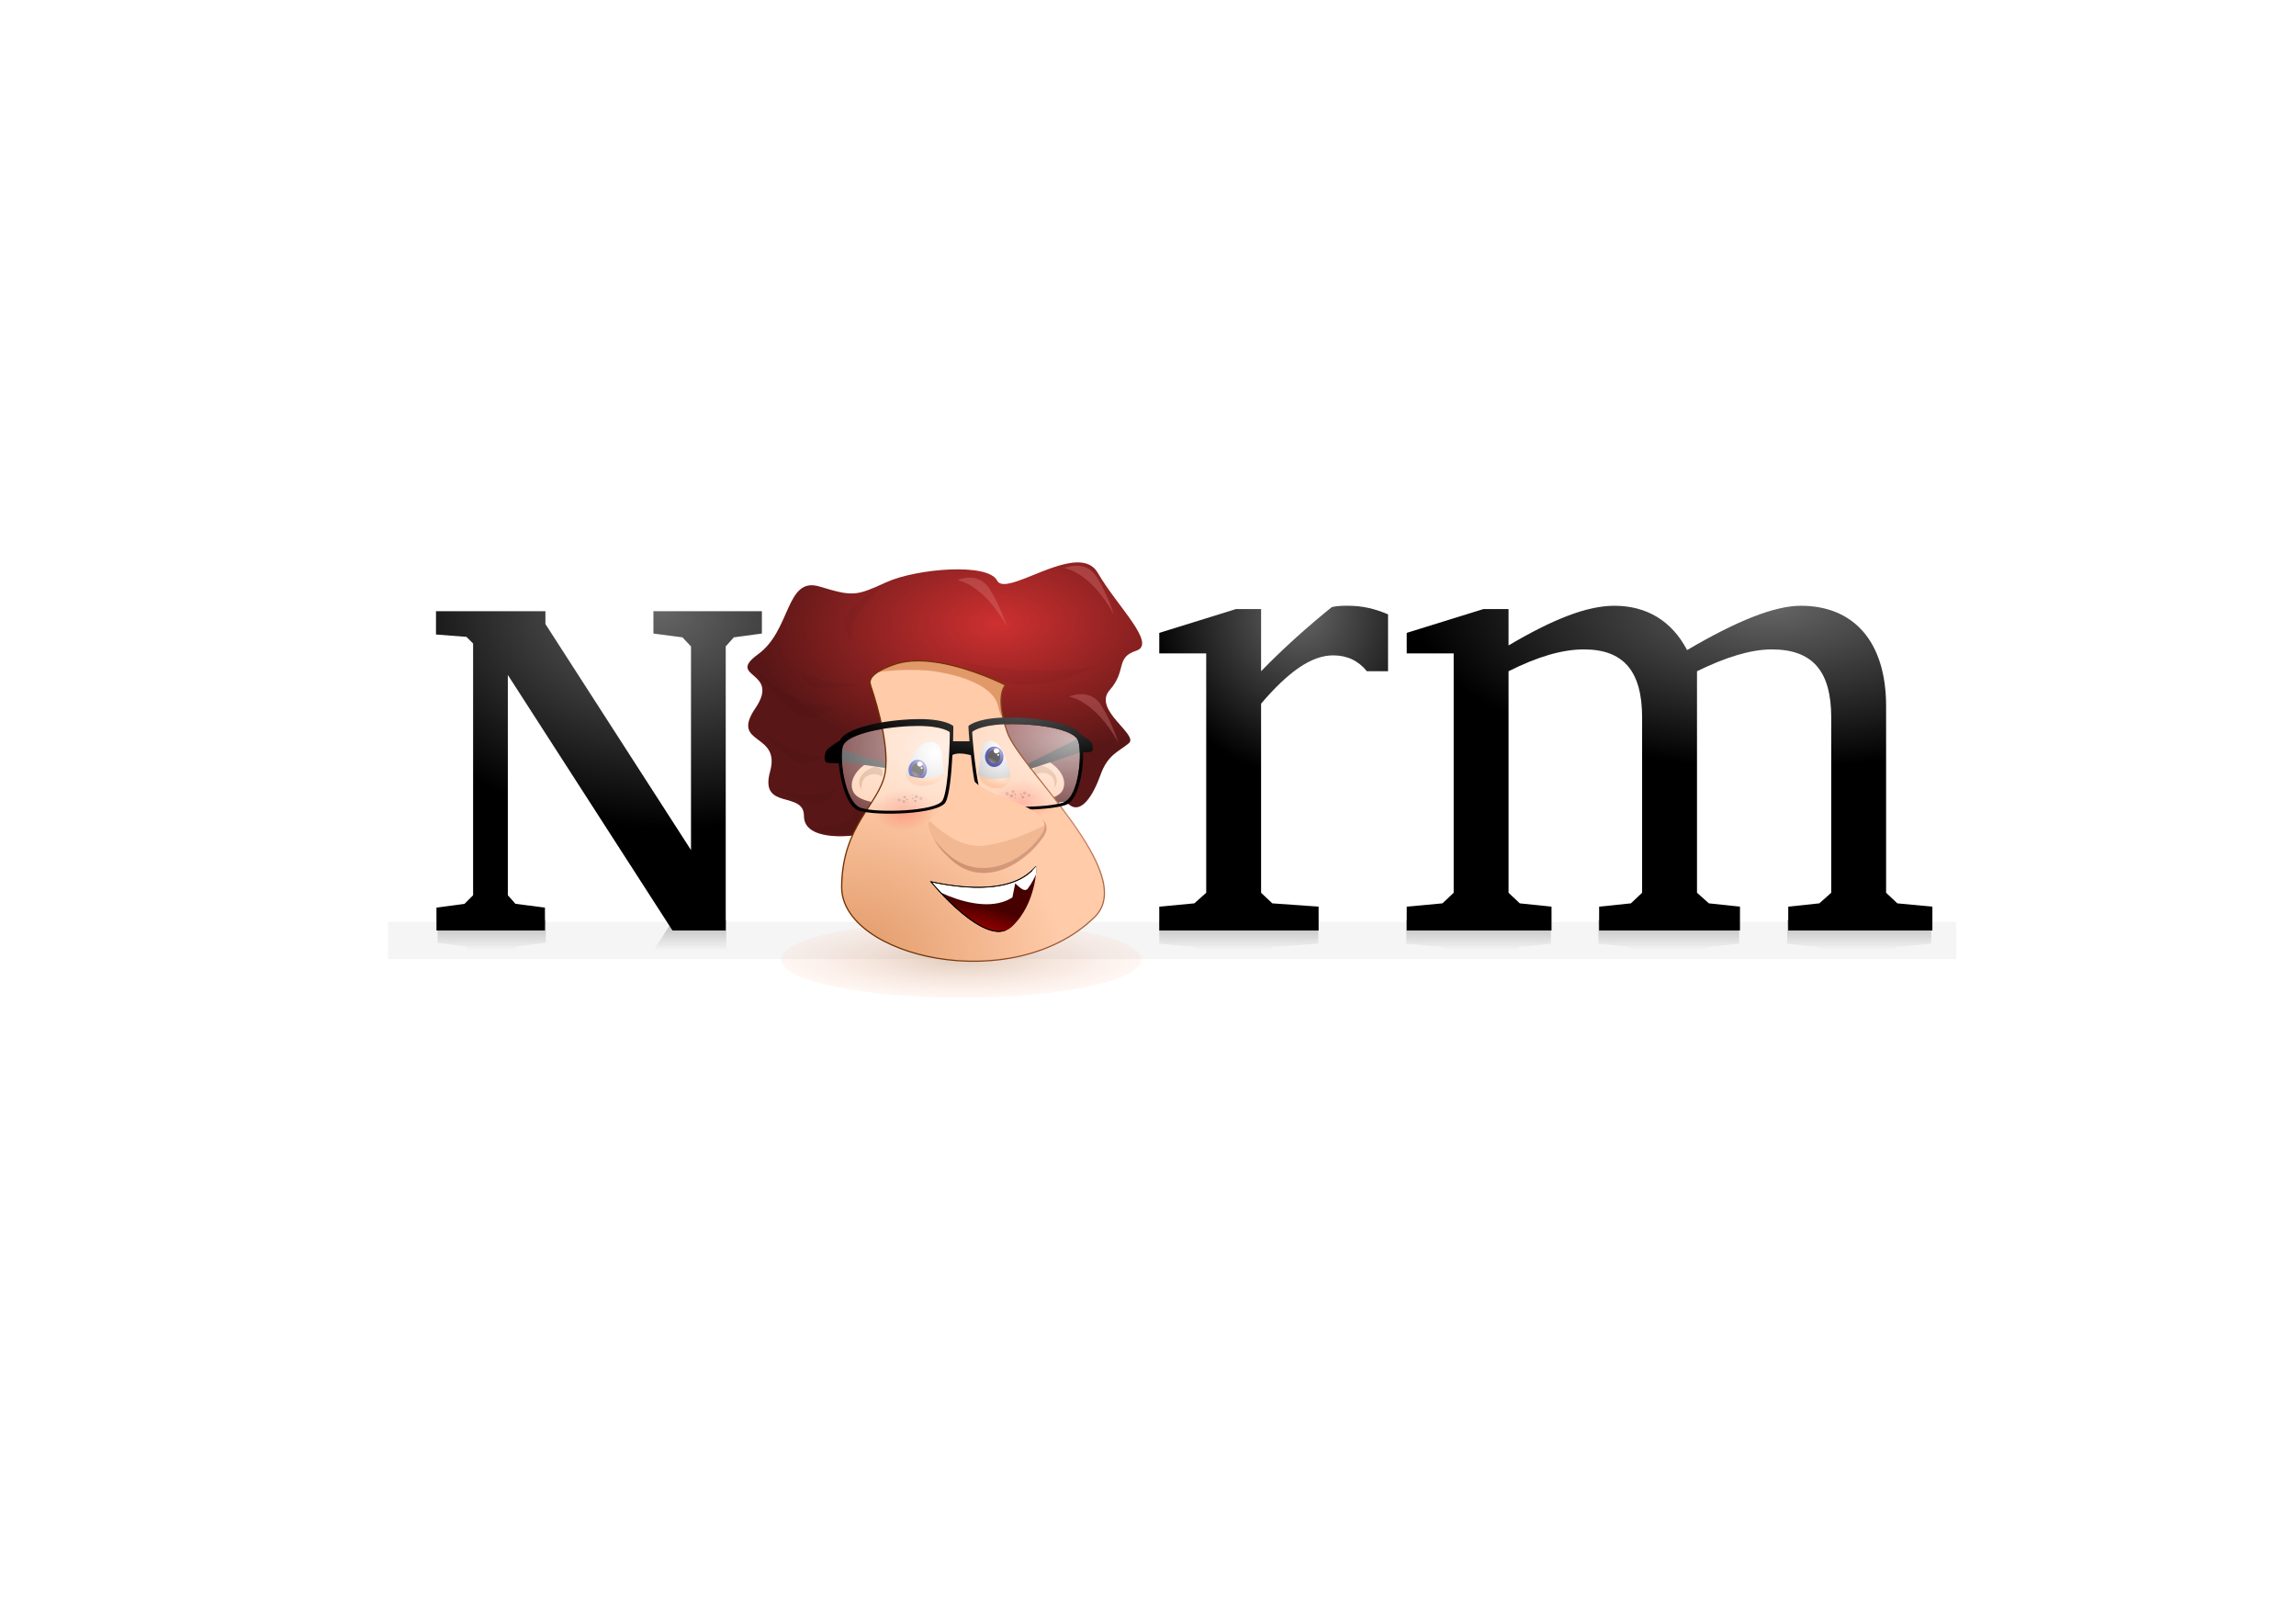<?xml version="1.0" encoding="UTF-8" standalone="no"?>
<!-- Created with Inkscape (http://www.inkscape.org/) -->

<svg
   xmlns:dc="http://purl.org/dc/elements/1.1/"
   xmlns:cc="http://creativecommons.org/ns#"
   xmlns:rdf="http://www.w3.org/1999/02/22-rdf-syntax-ns#"
   xmlns:svg="http://www.w3.org/2000/svg"
   xmlns="http://www.w3.org/2000/svg"
   xmlns:xlink="http://www.w3.org/1999/xlink"
   xmlns:sodipodi="http://sodipodi.sourceforge.net/DTD/sodipodi-0.dtd"
   xmlns:inkscape="http://www.inkscape.org/namespaces/inkscape"
   width="1052.362"
   height="744.094"
   id="svg2"
   sodipodi:version="0.32"
   inkscape:version="0.47pre4 r22446"
   sodipodi:docname="norm.svg"
   inkscape:output_extension="org.inkscape.output.svg.inkscape"
   version="1.0"
   inkscape:export-filename="/Users/josh/Dropbox/Projects/dumbo/norm.png"
   inkscape:export-xdpi="87.569527"
   inkscape:export-ydpi="87.569527">
  <sodipodi:namedview
     id="base"
     pagecolor="#ffffff"
     bordercolor="#666666"
     borderopacity="1.0"
     gridtolerance="10000"
     guidetolerance="10"
     objecttolerance="10"
     inkscape:pageopacity="0.0"
     inkscape:pageshadow="2"
     inkscape:zoom="0.7"
     inkscape:cx="540.83585"
     inkscape:cy="401.67274"
     inkscape:document-units="px"
     inkscape:current-layer="layer1"
     showgrid="false"
     inkscape:window-width="1440"
     inkscape:window-height="784"
     inkscape:window-x="0"
     inkscape:window-y="25"
     inkscape:window-maximized="0" />
  <defs
     id="defs4">
    <linearGradient
       id="linearGradient7577">
      <stop
         style="stop-color:#ffd4b8;stop-opacity:1;"
         offset="0"
         id="stop7579" />
      <stop
         id="stop7587"
         offset="1"
         style="stop-color:#ffb380;stop-opacity:1;" />
    </linearGradient>
    <linearGradient
       id="linearGradient7567">
      <stop
         style="stop-color:#ffffff;stop-opacity:1;"
         offset="0"
         id="stop7569" />
      <stop
         style="stop-color:#bababa;stop-opacity:1;"
         offset="1"
         id="stop7571" />
    </linearGradient>
    <radialGradient
       inkscape:collect="always"
       xlink:href="#linearGradient7541"
       id="radialGradient7553"
       gradientUnits="userSpaceOnUse"
       gradientTransform="matrix(1.35,1.4135231e-2,-1.4197419e-2,1.551,-122.481,-222.701)"
       cx="365.819"
       cy="398.933"
       fx="365.819"
       fy="398.933"
       r="67.314" />
    <linearGradient
       id="linearGradient7541">
      <stop
         style="stop-color:#d1876d;stop-opacity:1;"
         offset="0"
         id="stop7543" />
      <stop
         style="stop-color:#702f00;stop-opacity:1;"
         offset="1"
         id="stop7545" />
    </linearGradient>
    <linearGradient
       id="linearGradient4559"
       inkscape:collect="always">
      <stop
         id="stop4561"
         offset="0"
         style="stop-color:#000000;stop-opacity:1;" />
      <stop
         id="stop4563"
         offset="1"
         style="stop-color:#000000;stop-opacity:0;" />
    </linearGradient>
    <linearGradient
       id="linearGradient4504">
      <stop
         id="stop4506"
         offset="0"
         style="stop-color:#656565;stop-opacity:1;" />
      <stop
         id="stop4508"
         offset="1"
         style="stop-color:#000000;stop-opacity:1;" />
    </linearGradient>
    <linearGradient
       id="linearGradient4401">
      <stop
         id="stop4403"
         offset="0"
         style="stop-color:#8b3a00;stop-opacity:1;" />
      <stop
         id="stop4405"
         offset="1"
         style="stop-color:#ff9362;stop-opacity:0.289;" />
    </linearGradient>
    <linearGradient
       id="linearGradient4372">
      <stop
         id="stop4374"
         offset="0"
         style="stop-color:#110200;stop-opacity:1;" />
      <stop
         id="stop4376"
         offset="1"
         style="stop-color:#600c00;stop-opacity:1;" />
    </linearGradient>
    <linearGradient
       id="linearGradient4291">
      <stop
         id="stop4293"
         offset="0"
         style="stop-color:#575757;stop-opacity:1;" />
      <stop
         style="stop-color:#aaaaaa;stop-opacity:1;"
         offset="0.893"
         id="stop4299" />
      <stop
         id="stop4295"
         offset="1"
         style="stop-color:#cccccc;stop-opacity:1;" />
    </linearGradient>
    <linearGradient
       id="linearGradient4009">
      <stop
         id="stop4011"
         offset="0"
         style="stop-color:#6b6b6b;stop-opacity:0;" />
      <stop
         id="stop4013"
         offset="1"
         style="stop-color:#696969;stop-opacity:1;" />
    </linearGradient>
    <linearGradient
       id="linearGradient3852">
      <stop
         id="stop3854"
         offset="0"
         style="stop-color:#ffffff;stop-opacity:0.684;" />
      <stop
         id="stop3856"
         offset="1"
         style="stop-color:#ffffff;stop-opacity:0.158;" />
    </linearGradient>
    <linearGradient
       id="linearGradient3820">
      <stop
         id="stop3822"
         offset="0"
         style="stop-color:#e0a57d;stop-opacity:1;" />
      <stop
         id="stop3824"
         offset="1"
         style="stop-color:#ffccaa;stop-opacity:1;" />
    </linearGradient>
    <linearGradient
       id="linearGradient3731">
      <stop
         id="stop3733"
         offset="0"
         style="stop-color:#c83737;stop-opacity:1;" />
      <stop
         id="stop3735"
         offset="1"
         style="stop-color:#9f2f2f;stop-opacity:1;" />
    </linearGradient>
    <linearGradient
       id="linearGradient3591">
      <stop
         id="stop3593"
         offset="0"
         style="stop-color:#6b2a00;stop-opacity:1;" />
      <stop
         id="stop3595"
         offset="1"
         style="stop-color:#431a00;stop-opacity:1;" />
    </linearGradient>
    <linearGradient
       id="linearGradient3571"
       inkscape:collect="always">
      <stop
         id="stop3573"
         offset="0"
         style="stop-color:#ff2a2a;stop-opacity:1;" />
      <stop
         id="stop3575"
         offset="1"
         style="stop-color:#ff2a2a;stop-opacity:0;" />
    </linearGradient>
    <linearGradient
       id="linearGradient3503"
       inkscape:collect="always">
      <stop
         id="stop3505"
         offset="0"
         style="stop-color:#000000;stop-opacity:1;" />
      <stop
         id="stop3507"
         offset="1"
         style="stop-color:#000000;stop-opacity:0;" />
    </linearGradient>
    <linearGradient
       id="linearGradient3482">
      <stop
         id="stop3484"
         offset="0"
         style="stop-color:#000000;stop-opacity:1;" />
      <stop
         id="stop3486"
         offset="1"
         style="stop-color:#000000;stop-opacity:0;" />
    </linearGradient>
    <linearGradient
       id="linearGradient3276">
      <stop
         id="stop3278"
         offset="0"
         style="stop-color:#aa0000;stop-opacity:1;" />
      <stop
         id="stop3280"
         offset="1"
         style="stop-color:#470000;stop-opacity:1;" />
    </linearGradient>
    <linearGradient
       id="linearGradient3268">
      <stop
         id="stop3270"
         offset="0"
         style="stop-color:#000000;stop-opacity:1;" />
      <stop
         id="stop3272"
         offset="1"
         style="stop-color:#f4f4f4;stop-opacity:0;" />
    </linearGradient>
    <linearGradient
       id="linearGradient3247">
      <stop
         id="stop3249"
         offset="0"
         style="stop-color:#ffa767;stop-opacity:1;" />
      <stop
         id="stop3251"
         offset="1"
         style="stop-color:#ffb98b;stop-opacity:1;" />
    </linearGradient>
    <linearGradient
       id="linearGradient3239">
      <stop
         id="stop3241"
         offset="0"
         style="stop-color:#c98167;stop-opacity:1;" />
      <stop
         id="stop3243"
         offset="1"
         style="stop-color:#ffccaa;stop-opacity:1;" />
    </linearGradient>
    <linearGradient
       id="linearGradient3189">
      <stop
         id="stop3191"
         offset="0"
         style="stop-color:#696969;stop-opacity:1;" />
      <stop
         id="stop3193"
         offset="1"
         style="stop-color:#000000;stop-opacity:1;" />
    </linearGradient>
    <linearGradient
       id="linearGradient3181">
      <stop
         id="stop3183"
         offset="0"
         style="stop-color:#aaaaff;stop-opacity:1;" />
      <stop
         id="stop3185"
         offset="1"
         style="stop-color:#000080;stop-opacity:1;" />
    </linearGradient>
    <inkscape:perspective
       id="perspective10"
       inkscape:persp3d-origin="372.04724 : 350.78739 : 1"
       inkscape:vp_z="744.09448 : 526.18109 : 1"
       inkscape:vp_y="0 : 1000 : 0"
       inkscape:vp_x="0 : 526.18109 : 1"
       sodipodi:type="inkscape:persp3d" />
    <filter
       id="filter3318"
       inkscape:collect="always">
      <feGaussianBlur
         id="feGaussianBlur3320"
         stdDeviation="2.78"
         inkscape:collect="always" />
    </filter>
    <filter
       id="filter3633"
       inkscape:collect="always">
      <feGaussianBlur
         id="feGaussianBlur3635"
         stdDeviation="3.875"
         inkscape:collect="always" />
    </filter>
    <filter
       height="1.601"
       y="-0.3"
       width="1.093"
       x="-0.047"
       id="filter3707"
       inkscape:collect="always">
      <feGaussianBlur
         id="feGaussianBlur3709"
         stdDeviation="4.224"
         inkscape:collect="always" />
    </filter>
    <filter
       height="1.288"
       y="-0.144"
       width="1.186"
       x="-0.093"
       id="filter3768"
       inkscape:collect="always">
      <feGaussianBlur
         id="feGaussianBlur3770"
         stdDeviation="8.77"
         inkscape:collect="always" />
    </filter>
    <radialGradient
       r="205.076"
       fy="592.552"
       fx="200.489"
       cy="592.552"
       cx="200.489"
       gradientTransform="matrix(0.499,0.159,-8.962137e-2,0.282,219.887,251.286)"
       gradientUnits="userSpaceOnUse"
       id="radialGradient4017"
       xlink:href="#linearGradient3820"
       inkscape:collect="always" />
    <radialGradient
       r="308.008"
       fy="95.42"
       fx="379.822"
       cy="95.42"
       cx="379.822"
       gradientTransform="matrix(0.403,-1.0656877e-2,6.4394432e-3,0.243,175.969,267.365)"
       gradientUnits="userSpaceOnUse"
       id="radialGradient4019"
       xlink:href="#linearGradient3731"
       inkscape:collect="always" />
    <radialGradient
       r="35.86"
       fy="461.423"
       fx="202.03"
       cy="461.423"
       cx="202.03"
       gradientUnits="userSpaceOnUse"
       id="radialGradient4021"
       xlink:href="#linearGradient3571"
       inkscape:collect="always" />
    <radialGradient
       r="35.86"
       fy="461.423"
       fx="202.03"
       cy="461.423"
       cx="202.03"
       gradientUnits="userSpaceOnUse"
       id="radialGradient4023"
       xlink:href="#linearGradient3571"
       inkscape:collect="always" />
    <radialGradient
       r="82.32"
       fy="700.324"
       fx="364.182"
       cy="700.324"
       cx="364.182"
       gradientTransform="matrix(0.589,0.17,-5.3381455e-2,0.185,145.719,265.805)"
       gradientUnits="userSpaceOnUse"
       id="radialGradient4025"
       xlink:href="#linearGradient3276"
       inkscape:collect="always" />
    <radialGradient
       r="22.476"
       fy="356.293"
       fx="267.401"
       cy="356.293"
       cx="267.401"
       gradientUnits="userSpaceOnUse"
       id="radialGradient4027"
       xlink:href="#linearGradient3181"
       inkscape:collect="always" />
    <radialGradient
       r="22.476"
       fy="387.448"
       fx="244.116"
       cy="387.448"
       cx="244.116"
       gradientTransform="matrix(1.777,0.576,-0.338,0.743,-62.766,-45.144)"
       gradientUnits="userSpaceOnUse"
       id="radialGradient4029"
       xlink:href="#linearGradient3189"
       inkscape:collect="always" />
    <radialGradient
       r="22.476"
       fy="356.293"
       fx="267.401"
       cy="356.293"
       cx="267.401"
       gradientUnits="userSpaceOnUse"
       id="radialGradient4031"
       xlink:href="#linearGradient3181"
       inkscape:collect="always" />
    <radialGradient
       r="22.476"
       fy="387.448"
       fx="244.116"
       cy="387.448"
       cx="244.116"
       gradientTransform="matrix(1.777,0.576,-0.338,0.743,-62.766,-45.144)"
       gradientUnits="userSpaceOnUse"
       id="radialGradient4033"
       xlink:href="#linearGradient3189"
       inkscape:collect="always" />
    <radialGradient
       r="185.828"
       fy="259.206"
       fx="497.683"
       cy="259.206"
       cx="497.683"
       gradientTransform="matrix(0.424,3.3557014e-2,-2.0388162e-2,0.258,162.508,266.392)"
       gradientUnits="userSpaceOnUse"
       id="radialGradient4035"
       xlink:href="#linearGradient3852"
       inkscape:collect="always" />
    <radialGradient
       r="185.828"
       fy="288.582"
       fx="295.54"
       cy="288.582"
       cx="295.54"
       gradientTransform="matrix(0.412,-1.2186628e-2,8.2583835e-3,0.279,177.881,276.727)"
       gradientUnits="userSpaceOnUse"
       id="radialGradient4037"
       xlink:href="#linearGradient3852"
       inkscape:collect="always" />
    <radialGradient
       r="191.177"
       fy="231.083"
       fx="490.918"
       cy="231.083"
       cx="490.918"
       gradientTransform="matrix(0.328,0,0,0.138,204.918,312.339)"
       gradientUnits="userSpaceOnUse"
       id="radialGradient4039"
       xlink:href="#linearGradient3591"
       inkscape:collect="always" />
    <radialGradient
       r="27.423"
       fy="434.376"
       fx="237.671"
       cy="434.376"
       cx="237.671"
       gradientTransform="matrix(0.328,0,0,0.116,207.028,331.971)"
       gradientUnits="userSpaceOnUse"
       id="radialGradient4043"
       xlink:href="#linearGradient3503"
       inkscape:collect="always" />
    <radialGradient
       r="27.423"
       fy="434.376"
       fx="237.671"
       cy="434.376"
       cx="237.671"
       gradientTransform="matrix(0.324,5.2622532e-2,-1.8650745e-2,0.115,271.47,317.539)"
       gradientUnits="userSpaceOnUse"
       id="radialGradient4045"
       xlink:href="#linearGradient3503"
       inkscape:collect="always" />
    <filter
       height="1.518"
       y="-0.259"
       width="1.449"
       x="-0.225"
       id="filter4368"
       inkscape:collect="always">
      <feGaussianBlur
         id="feGaussianBlur4370"
         stdDeviation="16.78"
         inkscape:collect="always" />
    </filter>
    <radialGradient
       gradientUnits="userSpaceOnUse"
       gradientTransform="matrix(1,0,0,0.867,0,63.34)"
       r="89.6"
       fy="477.376"
       fx="368.061"
       cy="477.376"
       cx="368.061"
       id="radialGradient4378"
       xlink:href="#linearGradient4372"
       inkscape:collect="always" />
    <filter
       height="1.343"
       y="-0.172"
       width="1.073"
       x="-0.036"
       id="filter4397"
       inkscape:collect="always">
      <feGaussianBlur
         id="feGaussianBlur4399"
         stdDeviation="2.601"
         inkscape:collect="always" />
    </filter>
    <radialGradient
       gradientUnits="userSpaceOnUse"
       gradientTransform="matrix(1,0,0,0.212,0,350.174)"
       r="85.863"
       fy="444.25"
       fx="300.015"
       cy="444.25"
       cx="300.015"
       id="radialGradient4407"
       xlink:href="#linearGradient4401"
       inkscape:collect="always" />
    <filter
       height="2.803"
       y="-0.902"
       width="1.062"
       x="-0.031"
       id="filter4530"
       inkscape:collect="always">
      <feGaussianBlur
         id="feGaussianBlur4532"
         stdDeviation="9.661"
         inkscape:collect="always" />
    </filter>
    <filter
       height="1.516"
       y="-0.258"
       width="1.012"
       x="-0.006"
       id="filter4555"
       inkscape:collect="always">
      <feGaussianBlur
         id="feGaussianBlur4557"
         stdDeviation="1.821"
         inkscape:collect="always" />
    </filter>
    <linearGradient
       id="linearGradient4401-938">
      <stop
         id="stop5686"
         offset="0"
         style="stop-color:#8b3900;stop-opacity:1;" />
      <stop
         id="stop5688"
         offset="1"
         style="stop-color:#ff9361;stop-opacity:0.289;" />
    </linearGradient>
    <linearGradient
       id="linearGradient3820-786">
      <stop
         id="stop5692"
         offset="0"
         style="stop-color:#e29b6a;stop-opacity:1;" />
      <stop
         id="stop5694"
         offset="1"
         style="stop-color:#ffcba9;stop-opacity:1;" />
    </linearGradient>
    <linearGradient
       id="linearGradient3731-736">
      <stop
         id="stop5698"
         offset="0"
         style="stop-color:#ce3030;stop-opacity:1;" />
      <stop
         id="stop5700"
         offset="1"
         style="stop-color:#591616;stop-opacity:1;" />
    </linearGradient>
    <linearGradient
       id="linearGradient3571-157"
       inkscape:collect="always">
      <stop
         id="stop5704"
         offset="0"
         style="stop-color:#ff2a2a;stop-opacity:1;" />
      <stop
         id="stop5706"
         offset="1"
         style="stop-color:#ff2a2a;stop-opacity:0;" />
    </linearGradient>
    <linearGradient
       id="linearGradient3571-658"
       inkscape:collect="always">
      <stop
         id="stop5710"
         offset="0"
         style="stop-color:#ff2a2a;stop-opacity:1;" />
      <stop
         id="stop5712"
         offset="1"
         style="stop-color:#ff2a2a;stop-opacity:0;" />
    </linearGradient>
    <linearGradient
       id="linearGradient3276-468">
      <stop
         id="stop5716"
         offset="0"
         style="stop-color:#aa0000;stop-opacity:1;" />
      <stop
         id="stop5718"
         offset="1"
         style="stop-color:#470000;stop-opacity:1;" />
    </linearGradient>
    <linearGradient
       id="linearGradient3181-124">
      <stop
         id="stop5722"
         offset="0"
         style="stop-color:#a9a9ff;stop-opacity:1;" />
      <stop
         id="stop5724"
         offset="1"
         style="stop-color:#000080;stop-opacity:1;" />
    </linearGradient>
    <linearGradient
       id="linearGradient3189-187">
      <stop
         id="stop5728"
         offset="0"
         style="stop-color:#6e6363;stop-opacity:1;" />
      <stop
         id="stop5730"
         offset="1"
         style="stop-color:#000000;stop-opacity:1;" />
    </linearGradient>
    <linearGradient
       id="linearGradient3181-581">
      <stop
         id="stop5734"
         offset="0"
         style="stop-color:#a9a9ff;stop-opacity:1;" />
      <stop
         id="stop5736"
         offset="1"
         style="stop-color:#000080;stop-opacity:1;" />
    </linearGradient>
    <linearGradient
       id="linearGradient3189-34">
      <stop
         id="stop5740"
         offset="0"
         style="stop-color:#6e6363;stop-opacity:1;" />
      <stop
         id="stop5742"
         offset="1"
         style="stop-color:#000000;stop-opacity:1;" />
    </linearGradient>
    <linearGradient
       id="linearGradient3852-30">
      <stop
         id="stop5746"
         offset="0"
         style="stop-color:#ffffff;stop-opacity:0.684;" />
      <stop
         id="stop5748"
         offset="1"
         style="stop-color:#ffffff;stop-opacity:0.158;" />
    </linearGradient>
    <linearGradient
       id="linearGradient3852-297">
      <stop
         id="stop5752"
         offset="0"
         style="stop-color:#ffffff;stop-opacity:0.684;" />
      <stop
         id="stop5754"
         offset="1"
         style="stop-color:#ffffff;stop-opacity:0.158;" />
    </linearGradient>
    <linearGradient
       id="linearGradient4372-670">
      <stop
         id="stop5758"
         offset="0"
         style="stop-color:#110200;stop-opacity:1;" />
      <stop
         id="stop5760"
         offset="1"
         style="stop-color:#600c00;stop-opacity:1;" />
    </linearGradient>
    <linearGradient
       id="linearGradient3591-816">
      <stop
         id="stop5764"
         offset="0"
         style="stop-color:#4a4a4a;stop-opacity:1;" />
      <stop
         id="stop5766"
         offset="1"
         style="stop-color:#000000;stop-opacity:1;" />
    </linearGradient>
    <linearGradient
       id="linearGradient3503-667"
       inkscape:collect="always">
      <stop
         id="stop5770"
         offset="0"
         style="stop-color:#000000;stop-opacity:1;" />
      <stop
         id="stop5772"
         offset="1"
         style="stop-color:#000000;stop-opacity:0;" />
    </linearGradient>
    <linearGradient
       id="linearGradient3503-782"
       inkscape:collect="always">
      <stop
         id="stop5776"
         offset="0"
         style="stop-color:#000000;stop-opacity:1;" />
      <stop
         id="stop5778"
         offset="1"
         style="stop-color:#000000;stop-opacity:0;" />
    </linearGradient>
    <linearGradient
       inkscape:collect="always"
       xlink:href="#linearGradient4559"
       id="linearGradient7485"
       gradientUnits="userSpaceOnUse"
       x1="406.666"
       y1="423.108"
       x2="406.666"
       y2="445.86"
       gradientTransform="translate(-60.609,0)" />
    <radialGradient
       inkscape:collect="always"
       xlink:href="#linearGradient4401-938"
       id="radialGradient7487"
       gradientUnits="userSpaceOnUse"
       gradientTransform="matrix(1,0,0,0.212,0,350.174)"
       cx="300.015"
       cy="444.25"
       fx="300.015"
       fy="444.25"
       r="85.863" />
    <radialGradient
       inkscape:collect="always"
       xlink:href="#linearGradient3731-736"
       id="radialGradient7491"
       gradientUnits="userSpaceOnUse"
       gradientTransform="matrix(0.403,-1.0656877e-2,6.4394432e-3,0.243,175.969,267.365)"
       cx="379.822"
       cy="95.42"
       fx="379.822"
       fy="95.42"
       r="308.008" />
    <radialGradient
       inkscape:collect="always"
       xlink:href="#linearGradient3571-157"
       id="radialGradient7493"
       gradientUnits="userSpaceOnUse"
       cx="202.03"
       cy="461.423"
       fx="202.03"
       fy="461.423"
       r="35.86" />
    <radialGradient
       inkscape:collect="always"
       xlink:href="#linearGradient3571-658"
       id="radialGradient7495"
       gradientUnits="userSpaceOnUse"
       cx="202.03"
       cy="461.423"
       fx="202.03"
       fy="461.423"
       r="35.86" />
    <radialGradient
       inkscape:collect="always"
       xlink:href="#linearGradient3276-468"
       id="radialGradient7497"
       gradientUnits="userSpaceOnUse"
       gradientTransform="matrix(0.589,0.17,-5.3381455e-2,0.185,145.719,265.805)"
       cx="364.182"
       cy="700.324"
       fx="364.182"
       fy="700.324"
       r="82.32" />
    <radialGradient
       inkscape:collect="always"
       xlink:href="#linearGradient3852-30"
       id="radialGradient7507"
       gradientUnits="userSpaceOnUse"
       gradientTransform="matrix(0.424,3.3557014e-2,-2.0388162e-2,0.258,162.508,266.392)"
       cx="497.683"
       cy="259.206"
       fx="497.683"
       fy="259.206"
       r="185.828" />
    <radialGradient
       inkscape:collect="always"
       xlink:href="#linearGradient3852-297"
       id="radialGradient7509"
       gradientUnits="userSpaceOnUse"
       gradientTransform="matrix(0.412,-1.2186628e-2,8.2583835e-3,0.279,177.881,276.727)"
       cx="295.54"
       cy="288.582"
       fx="295.54"
       fy="288.582"
       r="185.828" />
    <radialGradient
       inkscape:collect="always"
       xlink:href="#linearGradient4372-670"
       id="radialGradient7511"
       gradientUnits="userSpaceOnUse"
       gradientTransform="matrix(1,0,0,0.867,0,63.34)"
       cx="368.061"
       cy="477.376"
       fx="368.061"
       fy="477.376"
       r="89.6" />
    <radialGradient
       inkscape:collect="always"
       xlink:href="#linearGradient3591-816"
       id="radialGradient7513"
       gradientUnits="userSpaceOnUse"
       gradientTransform="matrix(0.477,8.8126839e-3,-2.3271864e-3,0.144,146.49,307.709)"
       cx="407.013"
       cy="183.517"
       fx="407.013"
       fy="183.517"
       r="191.177" />
    <radialGradient
       inkscape:collect="always"
       xlink:href="#linearGradient3503-667"
       id="radialGradient7515"
       gradientUnits="userSpaceOnUse"
       gradientTransform="matrix(0.328,0,0,0.116,207.028,331.971)"
       cx="237.671"
       cy="434.376"
       fx="237.671"
       fy="434.376"
       r="27.423" />
    <radialGradient
       inkscape:collect="always"
       xlink:href="#linearGradient3503-782"
       id="radialGradient7517"
       gradientUnits="userSpaceOnUse"
       gradientTransform="matrix(0.324,5.2622532e-2,-1.8650745e-2,0.115,271.47,317.539)"
       cx="237.671"
       cy="434.376"
       fx="237.671"
       fy="434.376"
       r="27.423" />
    <radialGradient
       inkscape:collect="always"
       xlink:href="#linearGradient4504"
       id="radialGradient7519"
       gradientUnits="userSpaceOnUse"
       gradientTransform="matrix(1.319,2.4577029e-8,0,0.594,-85.815,138.727)"
       cx="681.254"
       cy="233.717"
       fx="681.254"
       fy="233.717"
       r="125.213" />
    <radialGradient
       inkscape:collect="always"
       xlink:href="#linearGradient4504"
       id="radialGradient7521"
       gradientUnits="userSpaceOnUse"
       gradientTransform="matrix(1.282,0,0,1.365,9.087,-138.04)"
       cx="458.111"
       cy="306.672"
       fx="458.111"
       fy="306.672"
       r="54.495" />
    <radialGradient
       inkscape:collect="always"
       xlink:href="#linearGradient4504"
       id="radialGradient7523"
       gradientUnits="userSpaceOnUse"
       gradientTransform="matrix(1.818,0.101,-7.0820333e-2,1.279,48.421,-96.454)"
       cx="150.496"
       cy="282.591"
       fx="150.496"
       fy="282.591"
       r="77.629" />
    <filter
       inkscape:collect="always"
       id="filter7561">
      <feGaussianBlur
         inkscape:collect="always"
         stdDeviation="1.498"
         id="feGaussianBlur7563" />
    </filter>
    <radialGradient
       inkscape:collect="always"
       xlink:href="#linearGradient3820-786"
       id="radialGradient7565"
       gradientUnits="userSpaceOnUse"
       gradientTransform="matrix(0.499,0.164,-0.143,0.413,250.617,176.355)"
       cx="193.852"
       cy="622.647"
       fx="193.852"
       fy="622.647"
       r="205.076" />
    <radialGradient
       inkscape:collect="always"
       xlink:href="#linearGradient7567"
       id="radialGradient7573"
       cx="297.412"
       cy="357.963"
       fx="297.412"
       fy="357.963"
       r="9.947"
       gradientTransform="matrix(2.052,0,0,2.496,-312.715,-536.231)"
       gradientUnits="userSpaceOnUse" />
    <radialGradient
       inkscape:collect="always"
       xlink:href="#linearGradient7567"
       id="radialGradient7575"
       cx="329.524"
       cy="358.159"
       fx="329.524"
       fy="358.159"
       r="8.301"
       gradientTransform="matrix(1.587,-1.4679447e-6,1.9729642e-6,2.44,-192.821,-518.856)"
       gradientUnits="userSpaceOnUse" />
    <radialGradient
       inkscape:collect="always"
       xlink:href="#linearGradient7577"
       id="radialGradient7583"
       cx="331.717"
       cy="369.888"
       fx="331.717"
       fy="369.888"
       r="8.262"
       gradientTransform="matrix(1,0,0,0.459,0,201.728)"
       gradientUnits="userSpaceOnUse" />
    <radialGradient
       inkscape:collect="always"
       xlink:href="#linearGradient7577"
       id="radialGradient7585"
       cx="296.327"
       cy="367.695"
       fx="296.327"
       fy="367.695"
       r="9.934"
       gradientTransform="matrix(1,0,0,0.353,0,240.329)"
       gradientUnits="userSpaceOnUse" />
    <radialGradient
       inkscape:collect="always"
       xlink:href="#linearGradient3181-581"
       id="radialGradient7595"
       gradientUnits="userSpaceOnUse"
       cx="267.401"
       cy="356.293"
       fx="267.401"
       fy="356.293"
       r="22.476" />
    <radialGradient
       inkscape:collect="always"
       xlink:href="#linearGradient3189-34"
       id="radialGradient7597"
       gradientUnits="userSpaceOnUse"
       gradientTransform="matrix(1.777,0.576,-0.338,0.743,-62.766,-45.144)"
       cx="244.116"
       cy="387.448"
       fx="244.116"
       fy="387.448"
       r="22.476" />
    <radialGradient
       inkscape:collect="always"
       xlink:href="#linearGradient3181-124"
       id="radialGradient7605"
       gradientUnits="userSpaceOnUse"
       cx="267.401"
       cy="356.293"
       fx="267.401"
       fy="356.293"
       r="22.476" />
    <radialGradient
       inkscape:collect="always"
       xlink:href="#linearGradient3189-187"
       id="radialGradient7607"
       gradientUnits="userSpaceOnUse"
       gradientTransform="matrix(1.777,0.576,-0.338,0.743,-62.766,-45.144)"
       cx="244.116"
       cy="387.448"
       fx="244.116"
       fy="387.448"
       r="22.476" />
  </defs>
  <g
     id="layer1"
     inkscape:groupmode="layer"
     inkscape:label="Layer 1">
    <path
       id="path4424"
       d="M 200.054,426.405 L 249.772,426.405 L 249.772,415.938 L 236.252,414.193 L 232.763,410.268 L 232.763,309.305 L 308.213,426.405 L 332.636,426.405 L 332.636,296.221 L 336.343,292.078 L 349.209,290.333 L 349.209,280.085 L 299.491,280.085 L 299.491,290.333 L 312.792,292.078 L 316.717,296.221 L 316.717,389.552 L 249.99,285.972 L 249.99,280.085 L 199.836,280.085 L 199.836,290.77 L 213.792,291.86 L 216.845,294.913 L 216.845,410.268 L 212.92,414.193 L 200.054,415.938 L 200.054,426.405"
       style="font-size:323.79px;font-style:normal;font-weight:normal;fill:url(#radialGradient7523);fill-opacity:1;stroke:none;stroke-width:1px;stroke-linecap:butt;stroke-linejoin:miter;stroke-opacity:1;font-family:Bitstream Vera Sans"
       inkscape:export-filename="/home/jmarshall/Dropbox/Projects/dumbo/norm_small.png"
       inkscape:export-xdpi="35.250301"
       inkscape:export-ydpi="35.250301" />
    <path
       id="path4418"
       d="M 531.344,426.405 L 604.382,426.405 L 604.382,415.494 L 583.168,413.979 L 578.016,409.13 L 578.016,322.455 C 590.441,307.908 601.048,300.331 611.049,300.331 C 617.414,300.331 622.566,302.756 626.506,307.605 L 636.203,307.605 L 636.203,281.541 C 629.839,278.814 624.081,277.602 618.02,277.602 C 615.595,277.602 612.868,277.602 610.443,278.208 C 599.533,286.996 588.623,296.694 578.016,307.605 L 578.016,279.117 L 566.499,279.117 L 531.344,290.027 L 531.344,299.422 L 552.862,299.422 L 552.862,409.13 L 547.407,413.979 L 531.344,415.494 L 531.344,426.405"
       style="font-size:323.79px;font-style:normal;font-weight:normal;fill:url(#radialGradient7521);fill-opacity:1;stroke:none;stroke-width:1px;stroke-linecap:butt;stroke-linejoin:miter;stroke-opacity:1;font-family:Bitstream Vera Sans"
       inkscape:export-filename="/home/jmarshall/Dropbox/Projects/dumbo/norm_small.png"
       inkscape:export-xdpi="35.250301"
       inkscape:export-ydpi="35.250301" />
    <path
       id="text4348"
       d="M 773.266,297.907 C 766.296,284.572 754.779,277.602 739.929,277.602 C 727.201,277.602 711.442,283.966 691.44,295.785 L 691.44,279.117 L 679.923,279.117 L 644.768,290.027 L 644.768,299.422 L 666.286,299.422 L 666.286,409.13 L 661.134,413.979 L 644.768,415.494 L 644.768,426.405 L 711.139,426.405 L 711.139,415.494 L 696.592,413.979 L 691.44,409.13 L 691.44,307.605 C 704.774,300.937 715.988,297.604 725.989,297.604 C 744.172,297.604 752.658,307.605 752.658,328.819 L 752.658,409.13 L 747.506,413.979 L 732.959,415.494 L 732.959,426.405 L 797.511,426.405 L 797.511,415.494 L 783.267,413.979 L 777.812,409.13 L 777.812,307.605 C 790.844,301.24 802.36,297.604 812.058,297.604 C 830.848,297.604 839.333,307.605 839.333,328.819 L 839.333,409.13 L 833.878,413.979 L 819.635,415.494 L 819.635,426.405 L 885.702,426.405 L 885.702,415.494 L 869.64,413.979 L 864.488,409.13 L 864.488,323.667 C 864.488,293.664 849.334,277.602 825.393,277.602 C 813.27,277.602 795.996,284.572 773.266,297.907"
       style="font-size:323.79px;font-style:normal;font-weight:normal;fill:url(#radialGradient7519);fill-opacity:1;stroke:none;stroke-width:1px;stroke-linecap:butt;stroke-linejoin:miter;stroke-opacity:1;font-family:Bitstream Vera Sans"
       inkscape:export-filename="/home/jmarshall/Dropbox/Projects/dumbo/norm_small.png"
       inkscape:export-xdpi="35.250301"
       inkscape:export-ydpi="35.250301" />
    <g
       style="fill:#000000"
       transform="translate(8.929,-9.286)"
       id="g3322" />
    <rect
       transform="matrix(0.962,0,0,0.66,157.219,139.998)"
       y="428.076"
       x="21.429"
       height="25.714"
       width="747.143"
       id="rect4528"
       style="opacity:0.2;fill:#000000;fill-opacity:1;stroke:none;stroke-width:0.5;stroke-linecap:round;stroke-linejoin:round;stroke-miterlimit:4;stroke-dasharray:none;stroke-opacity:1;filter:url(#filter4530)"
       inkscape:export-filename="/home/jmarshall/Dropbox/Projects/dumbo/norm_small.png"
       inkscape:export-xdpi="35.250301"
       inkscape:export-ydpi="35.250301" />
    <g
       transform="matrix(0.962,0,0,0.962,155.295,6.677)"
       id="g4426"
       inkscape:export-filename="/home/jmarshall/Dropbox/Projects/dumbo/norm_small.png"
       inkscape:export-xdpi="35.250301"
       inkscape:export-ydpi="35.250301">
      <path
         sodipodi:type="arc"
         style="opacity:0.507;fill:url(#radialGradient7487);fill-opacity:1;stroke:none;stroke-width:0.5;stroke-linecap:round;stroke-linejoin:round;stroke-miterlimit:4;stroke-dasharray:none;stroke-opacity:1;filter:url(#filter4397)"
         id="path4385"
         sodipodi:cx="300.01532"
         sodipodi:cy="444.25034"
         sodipodi:rx="85.862968"
         sodipodi:ry="18.182745"
         d="m 385.878,444.25 c 0,10.042 -38.442,18.183 -85.863,18.183 -47.421,0 -85.863,-8.141 -85.863,-18.183 0,-10.042 38.442,-18.183 85.863,-18.183 47.421,0 85.863,8.141 85.863,18.183 z"
         transform="translate(-3.449,5.888)" />
      <g
         id="g3932"
         transform="matrix(0.744,0,0,0.744,68.515,99.013)">
        <g
           id="g3888"
           transform="matrix(1.25,0,0,1.169,-82.6,-77.852)">
          <path
             style="fill:url(#radialGradient7565);fill-opacity:1;fill-rule:evenodd;stroke:none;stroke-width:0.636;stroke-linecap:butt;stroke-linejoin:miter;stroke-miterlimit:4;stroke-dasharray:none;stroke-opacity:1"
             d="M 264.932,320.37 C 264.932,320.37 275.211,351.537 272.227,368.448 C 269.243,385.358 250.294,396.572 250.011,430.452 C 249.692,468.763 337.67,491.099 379.656,447.03 C 402.159,423.412 341.525,366.127 334.894,345.901 C 328.263,325.675 333.899,320.038 333.899,320.038 C 333.899,320.038 298.869,300.521 276.869,308.765 C 260.794,314.789 265.158,319.919 264.932,320.37 z"
             id="path2383"
             sodipodi:nodetypes="csssscsc" />
          <path
             style="opacity:0.735;fill:#c97137;fill-opacity:1;fill-rule:evenodd;stroke:none;stroke-width:1px;stroke-linecap:butt;stroke-linejoin:miter;stroke-opacity:1;filter:url(#filter3768)"
             d="M 264.612,195.637 C 251.491,195.688 238.788,197.507 227.269,201.824 C 203.64,210.678 186.958,218.371 183.755,224.663 C 187.1,216.776 251.215,213.192 283.351,218.475 C 320.222,224.536 374.76,241.219 381.831,276.574 C 386.87,301.767 406.738,328.413 417.769,341.699 C 411.311,331.403 406.479,322.357 404.05,314.949 C 383.847,253.33 401.019,236.168 401.019,236.168 C 401.019,236.168 327.835,195.39 264.612,195.637 z"
             id="path3742"
             sodipodi:nodetypes="cscsscscc"
             transform="matrix(0.328,0,0,0.328,204.918,240.863)" />
          <path
             style="fill:url(#radialGradient7491);fill-opacity:1;fill-rule:evenodd;stroke:none;stroke-width:1px;stroke-linecap:butt;stroke-linejoin:miter;stroke-opacity:1"
             d="M 370.586,252.813 C 355.791,253.082 333.239,270.282 329.649,262.743 C 324.96,252.895 288.389,256.173 272.915,263.676 C 257.44,271.179 256.025,271.652 238.675,266.025 C 221.325,260.398 224.147,289.935 207.267,303.065 C 190.386,316.195 218.981,311.974 205.851,332.606 C 192.721,353.239 218.986,345.738 213.36,367.308 C 207.733,388.878 230.705,377.622 230.705,391.69 C 230.705,405.757 255.087,402.481 255.087,402.481 L 255.508,402.429 C 261.429,388.205 270.268,379.551 272.227,368.446 C 275.211,351.536 264.934,320.369 264.934,320.369 C 265.16,319.918 260.788,314.792 276.864,308.768 C 298.863,300.524 333.895,320.041 333.895,320.041 C 333.895,320.041 328.259,325.674 334.89,345.9 C 337.614,354.206 349.453,368.766 360.893,384.674 C 362.447,383.774 364.397,383.657 366.689,385.597 C 372.784,390.755 378.888,380.439 382.639,369.185 C 386.39,357.931 392.016,356.518 397.174,351.829 C 402.332,347.14 378.417,333.544 387.327,322.759 C 396.236,311.974 390.143,304.939 400.928,301.188 C 411.713,297.436 391.081,276.804 381.234,258.517 C 378.926,254.23 375.116,252.731 370.586,252.813 z"
             id="path3647" />
          <path
             style="opacity:0.21;fill:#000000;fill-rule:evenodd;stroke:none;stroke-width:1px;stroke-linecap:butt;stroke-linejoin:miter;stroke-opacity:1;filter:url(#filter3707)"
             d="M 205.781,71.125 C 204.153,71.884 175.102,90.073 152.469,113.625 C 128.327,138.747 151.75,165.75 151.75,165.75 C 151.75,165.75 146.594,125.537 205.719,71.188 C 205.759,71.157 205.761,71.143 205.781,71.125 z M 321.188,200.875 C 320.197,200.844 347.391,228.375 405.516,239.446 C 465.516,250.875 538.563,208.062 538.562,208.062 C 538.562,208.062 452.866,232.366 321.438,200.938 C 321.304,200.893 321.219,200.876 321.188,200.875 z M -2.938,210.062 C -3.53,209.768 24.85,251.888 59.625,282.844 C 95.522,314.798 127.062,275.312 127.062,275.312 C 127.062,275.312 75.86,289.657 -2.781,210.219 C -2.861,210.119 -2.918,210.072 -2.938,210.062 z M 72.656,213.656 C 72.656,213.656 75.162,246.378 107.125,246.812 C 137.091,247.22 167.705,239.98 169.25,239.406 C 169.225,239.408 169.204,239.399 169.156,239.406 C 95.56,242.967 72.656,213.656 72.656,213.656 z M 9.969,315.844 C 10.902,317.379 32.175,344.237 58.062,364.156 C 85.676,385.403 109.938,359.156 109.938,359.156 C 109.938,359.156 70.526,368.695 10.031,315.875 C 10,315.842 9.988,315.862 9.969,315.844 z M 128.781,412.625 C 128.781,412.625 101.571,437.753 35.656,415 C 33.365,413.898 61.154,431.06 90.219,438.844 C 119.284,446.627 128.781,412.625 128.781,412.625 z M 160.294,443.865 C 160.294,443.865 167.086,478.234 86.781,479.156 C 83.898,478.891 108.891,491.773 143.638,489.217 C 178.386,486.661 160.294,443.865 160.294,443.865 z"
             id="path3711"
             sodipodi:nodetypes="csccccsccccsccccsccccscccccscccsc"
             transform="matrix(0.328,0,0,0.328,204.918,240.863)" />
          <g
             id="g3637"
             transform="matrix(0.106,0,0,0.106,269.578,353.948)">
            <path
               id="path3613"
               d="M 34.286,112.362 C 34.286,112.362 -7.143,50.934 -60,82.362 C -112.857,113.791 -154.286,179.505 -127.143,233.791 C -100,288.076 31.429,293.791 31.429,293.791 L 31.429,293.791 L 34.286,112.362 z"
               style="fill:#ffcba9;fill-rule:evenodd;stroke:none;stroke-width:1px;stroke-linecap:butt;stroke-linejoin:miter;stroke-opacity:1" />
            <path
               id="path3615"
               d="M 13.929,122.362 C 13.929,122.362 -7.5,93.791 -36.786,106.291 C -66.071,118.791 -92.5,143.076 -98.214,169.862 C -103.929,196.648 -87.5,220.219 -87.5,220.219 C -87.5,220.219 -97.143,167.719 -57.857,147.719 C -18.571,127.719 11.786,154.505 11.786,154.505 L 13.929,122.362 z"
               style="fill:#d9a17b;fill-opacity:1;fill-rule:evenodd;stroke:none;stroke-width:1px;stroke-linecap:butt;stroke-linejoin:miter;stroke-opacity:1;filter:url(#filter3633)" />
          </g>
          <path
             style="fill:#2b2b2b;fill-opacity:1;fill-rule:evenodd;stroke:none;stroke-width:1px;stroke-linecap:butt;stroke-linejoin:miter;stroke-opacity:1"
             d="M 246.885,354.413 L 272.558,362.736 L 272.324,365.432 L 248.292,361.681 L 246.885,354.413 z"
             id="path3609"
             sodipodi:nodetypes="ccccc" />
          <g
             id="g3641"
             transform="matrix(-0.104,0,0,0.104,349.916,353.447)">
            <path
               id="path3643"
               d="M 34.286,112.362 C 34.286,112.362 -7.143,50.934 -60,82.362 C -112.857,113.791 -154.286,179.505 -127.143,233.791 C -100,288.076 31.429,293.791 31.429,293.791 L 31.429,293.791 L 34.286,112.362 z"
               style="fill:#ffcba9;fill-rule:evenodd;stroke:none;stroke-width:1px;stroke-linecap:butt;stroke-linejoin:miter;stroke-opacity:1" />
            <path
               id="path3645"
               d="M 13.929,122.362 C 13.929,122.362 -7.5,93.791 -36.786,106.291 C -66.071,118.791 -92.5,143.076 -98.214,169.862 C -103.929,196.648 -87.5,220.219 -87.5,220.219 C -87.5,220.219 -97.143,167.719 -57.857,147.719 C -18.571,127.719 11.786,154.505 11.786,154.505 L 13.929,122.362 z"
               style="fill:#d9a17b;fill-opacity:1;fill-rule:evenodd;stroke:none;stroke-width:1px;stroke-linecap:butt;stroke-linejoin:miter;stroke-opacity:1;filter:url(#filter3633)" />
          </g>
          <path
             style="fill:#000000;fill-opacity:1;fill-rule:evenodd;stroke:none;stroke-width:1px;stroke-linecap:butt;stroke-linejoin:miter;stroke-opacity:1"
             d="M 372.999,356.644 L 346.679,365.92 L 345.147,363.318 L 372.143,348.692 L 372.999,356.644 z"
             id="path3611"
             sodipodi:nodetypes="ccccc" />
          <path
             sodipodi:type="arc"
             style="opacity:0.279;fill:url(#radialGradient7493);fill-opacity:1;stroke:none;stroke-width:0.5;stroke-linecap:round;stroke-linejoin:round;stroke-miterlimit:4;stroke-dasharray:none;stroke-opacity:1"
             id="path3579"
             sodipodi:cx="202.0305"
             sodipodi:cy="461.42294"
             sodipodi:rx="35.860416"
             sodipodi:ry="35.860416"
             d="m 237.891,461.423 c 0,19.805 -16.055,35.86 -35.86,35.86 -19.805,0 -35.86,-16.055 -35.86,-35.86 0,-19.805 16.055,-35.86 35.86,-35.86 19.805,0 35.86,16.055 35.86,35.86 z"
             transform="matrix(0.444,0,0,0.328,252.69,232.243)" />
          <path
             sodipodi:type="arc"
             style="opacity:0.279;fill:url(#radialGradient7495);fill-opacity:1;stroke:none;stroke-width:0.5;stroke-linecap:round;stroke-linejoin:round;stroke-miterlimit:4;stroke-dasharray:none;stroke-opacity:1"
             id="path3515"
             sodipodi:cx="202.0305"
             sodipodi:cy="461.42294"
             sodipodi:rx="35.860416"
             sodipodi:ry="35.860416"
             d="m 237.891,461.423 c 0,19.805 -16.055,35.86 -35.86,35.86 -19.805,0 -35.86,-16.055 -35.86,-35.86 0,-19.805 16.055,-35.86 35.86,-35.86 19.805,0 35.86,16.055 35.86,35.86 z"
             transform="matrix(0.444,0,0,0.328,192.344,236.885)" />
          <path
             id="path3904"
             style="fill:url(#radialGradient7497);fill-opacity:1;fill-rule:evenodd;stroke:none;stroke-width:0.768px;stroke-linecap:butt;stroke-linejoin:miter;stroke-opacity:1"
             d="M 349.887,419.323 C 349.145,418.091 342.284,438.445 295.846,427.868 C 295.846,427.868 324.267,465.195 337.101,452.462 C 349.934,439.728 349.804,419.496 349.887,419.323 z"
             sodipodi:nodetypes="ccsc" />
          <path
             style="fill:#ffffff;fill-rule:evenodd;stroke:none;stroke-width:0.768px;stroke-linecap:butt;stroke-linejoin:miter;stroke-opacity:1"
             d="M 349.8,419.267 C 348.679,419.331 340.83,438.115 295.844,427.869 C 295.844,427.869 297.658,430.259 300.574,433.612 L 300.691,433.644 C 310.363,438.412 324.029,442.668 334.32,438.093 C 335.422,437.603 336.485,437.012 337.501,436.309 L 338.929,428.591 C 341.891,431.614 343.771,433.26 345.318,431.598 C 347.412,428.681 349.192,424.642 349.558,423.793 C 349.859,421.084 349.862,419.371 349.885,419.322 C 349.862,419.283 349.837,419.265 349.8,419.267 z"
             id="path2398"
             sodipodi:nodetypes="ccccsccccsc" />
          <path
             style="fill:url(#radialGradient7573);fill-opacity:1;fill-rule:evenodd;stroke:none;stroke-width:1px;stroke-linecap:butt;stroke-linejoin:miter;stroke-opacity:1"
             d="M 301.405,360.49 C 301.405,360.49 302.068,349.548 294.111,351.206 C 286.153,352.864 282.837,369.111 282.837,369.111 C 282.837,369.111 284.495,376.405 293.116,375.079 C 301.737,373.753 302.731,368.116 302.731,368.116 L 302.731,368.116"
             id="path2403" />
          <path
             style="fill:url(#radialGradient7575);fill-opacity:1;fill-rule:evenodd;stroke:none;stroke-width:0.949px;stroke-linecap:butt;stroke-linejoin:miter;stroke-opacity:1"
             d="M 321.068,360.613 C 321.068,360.613 320.515,348.809 327.156,350.597 C 333.797,352.386 336.564,369.913 336.564,369.913 C 336.564,369.913 335.18,377.783 327.986,376.352 C 320.792,374.921 319.961,368.84 319.961,368.84 L 319.961,368.84"
             id="path2405" />
          <g
             id="g7599"
             transform="translate(-5.397,4.9265402e-2)">
            <path
               transform="matrix(0.21,0,0,0.249,239.708,275.846)"
               d="m 282.843,363.943 c 0,12.413 -10.063,22.476 -22.476,22.476 -12.413,0 -22.476,-10.063 -22.476,-22.476 0,-12.413 10.063,-22.476 22.476,-22.476 12.413,0 22.476,10.063 22.476,22.476 z"
               sodipodi:ry="22.475895"
               sodipodi:rx="22.475895"
               sodipodi:cy="363.94324"
               sodipodi:cx="260.36682"
               id="path2407"
               style="opacity:1;fill:url(#radialGradient7605);fill-opacity:1;stroke:none;stroke-width:0.5;stroke-linecap:round;stroke-linejoin:round;stroke-miterlimit:4;stroke-dasharray:none;stroke-opacity:1"
               sodipodi:type="arc" />
            <path
               transform="matrix(0.142,0,0,0.168,257.429,305.163)"
               d="m 282.843,363.943 c 0,12.413 -10.063,22.476 -22.476,22.476 -12.413,0 -22.476,-10.063 -22.476,-22.476 0,-12.413 10.063,-22.476 22.476,-22.476 12.413,0 22.476,10.063 22.476,22.476 z"
               sodipodi:ry="22.475895"
               sodipodi:rx="22.475895"
               sodipodi:cy="363.94324"
               sodipodi:cx="260.36682"
               id="path2409"
               style="opacity:1;fill:url(#radialGradient7607);fill-opacity:1;stroke:none;stroke-width:0.5;stroke-linecap:round;stroke-linejoin:round;stroke-miterlimit:4;stroke-dasharray:none;stroke-opacity:1"
               sodipodi:type="arc" />
            <path
               transform="matrix(0.251,0,0,0.251,227.044,272.234)"
               d="m 278.297,362.554 c 0,3.068 -2.487,5.556 -5.556,5.556 -3.068,0 -5.556,-2.487 -5.556,-5.556 0,-3.068 2.487,-5.556 5.556,-5.556 3.068,0 5.556,2.487 5.556,5.556 z"
               sodipodi:ry="5.5558391"
               sodipodi:rx="5.5558391"
               sodipodi:cy="362.55426"
               sodipodi:cx="272.74118"
               id="path3199"
               style="opacity:1;fill:#ffffff;fill-opacity:1;stroke:none;stroke-width:0.5;stroke-linecap:round;stroke-linejoin:round;stroke-miterlimit:4;stroke-dasharray:none;stroke-opacity:1"
               sodipodi:type="arc" />
            <path
               transform="matrix(9.0620598e-2,0,0,9.0620598e-2,271.701,332.531)"
               d="m 278.297,362.554 c 0,3.068 -2.487,5.556 -5.556,5.556 -3.068,0 -5.556,-2.487 -5.556,-5.556 0,-3.068 2.487,-5.556 5.556,-5.556 3.068,0 5.556,2.487 5.556,5.556 z"
               sodipodi:ry="5.5558391"
               sodipodi:rx="5.5558391"
               sodipodi:cy="362.55426"
               sodipodi:cx="272.74118"
               id="path3201"
               style="opacity:1;fill:#ffffff;fill-opacity:1;stroke:none;stroke-width:0.5;stroke-linecap:round;stroke-linejoin:round;stroke-miterlimit:4;stroke-dasharray:none;stroke-opacity:1"
               sodipodi:type="arc" />
          </g>
          <g
             id="g7589"
             transform="translate(0.369,-4.484)">
            <path
               transform="matrix(0.21,0,0,0.249,273.139,273.15)"
               d="m 282.843,363.943 c 0,12.413 -10.063,22.476 -22.476,22.476 -12.413,0 -22.476,-10.063 -22.476,-22.476 0,-12.413 10.063,-22.476 22.476,-22.476 12.413,0 22.476,10.063 22.476,22.476 z"
               sodipodi:ry="22.475895"
               sodipodi:rx="22.475895"
               sodipodi:cy="363.94324"
               sodipodi:cx="260.36682"
               id="path3203"
               style="opacity:1;fill:url(#radialGradient7595);fill-opacity:1;stroke:none;stroke-width:0.5;stroke-linecap:round;stroke-linejoin:round;stroke-miterlimit:4;stroke-dasharray:none;stroke-opacity:1"
               sodipodi:type="arc" />
            <path
               transform="matrix(0.142,0,0,0.168,290.861,302.466)"
               d="m 282.843,363.943 c 0,12.413 -10.063,22.476 -22.476,22.476 -12.413,0 -22.476,-10.063 -22.476,-22.476 0,-12.413 10.063,-22.476 22.476,-22.476 12.413,0 22.476,10.063 22.476,22.476 z"
               sodipodi:ry="22.475895"
               sodipodi:rx="22.475895"
               sodipodi:cy="363.94324"
               sodipodi:cx="260.36682"
               id="path3205"
               style="opacity:1;fill:url(#radialGradient7597);fill-opacity:1;stroke:none;stroke-width:0.5;stroke-linecap:round;stroke-linejoin:round;stroke-miterlimit:4;stroke-dasharray:none;stroke-opacity:1"
               sodipodi:type="arc" />
            <path
               transform="matrix(0.251,0,0,0.251,260.475,269.538)"
               d="m 278.297,362.554 c 0,3.068 -2.487,5.556 -5.556,5.556 -3.068,0 -5.556,-2.487 -5.556,-5.556 0,-3.068 2.487,-5.556 5.556,-5.556 3.068,0 5.556,2.487 5.556,5.556 z"
               sodipodi:ry="5.5558391"
               sodipodi:rx="5.5558391"
               sodipodi:cy="362.55426"
               sodipodi:cx="272.74118"
               id="path3207"
               style="opacity:1;fill:#ffffff;fill-opacity:1;stroke:none;stroke-width:0.5;stroke-linecap:round;stroke-linejoin:round;stroke-miterlimit:4;stroke-dasharray:none;stroke-opacity:1"
               sodipodi:type="arc" />
            <path
               transform="matrix(9.0620598e-2,0,0,9.0620598e-2,305.133,329.835)"
               d="m 278.297,362.554 c 0,3.068 -2.487,5.556 -5.556,5.556 -3.068,0 -5.556,-2.487 -5.556,-5.556 0,-3.068 2.487,-5.556 5.556,-5.556 3.068,0 5.556,2.487 5.556,5.556 z"
               sodipodi:ry="5.5558391"
               sodipodi:rx="5.5558391"
               sodipodi:cy="362.55426"
               sodipodi:cx="272.74118"
               id="path3209"
               style="opacity:1;fill:#ffffff;fill-opacity:1;stroke:none;stroke-width:0.5;stroke-linecap:round;stroke-linejoin:round;stroke-miterlimit:4;stroke-dasharray:none;stroke-opacity:1"
               sodipodi:type="arc" />
          </g>
          <path
             style="fill:url(#radialGradient7585);fill-opacity:1;fill-rule:evenodd;stroke:none;stroke-width:1px;stroke-linecap:butt;stroke-linejoin:miter;stroke-opacity:1"
             d="M 302.702,368.221 C 300.763,369.153 296.412,371.021 292.619,371.021 C 288.678,371.021 284.523,369.622 282.864,369 C 282.862,369.013 282.834,369.113 282.834,369.113 C 282.834,369.113 284.491,376.409 293.112,375.083 C 301.278,373.826 302.586,368.757 302.702,368.221 z"
             id="path3218" />
          <path
             style="fill:url(#radialGradient7583);fill-opacity:1;fill-rule:evenodd;stroke:none;stroke-width:0.949px;stroke-linecap:butt;stroke-linejoin:miter;stroke-opacity:1"
             d="M 320.058,368.949 L 320.007,369.113 C 320.269,370.31 321.706,375.106 327.987,376.355 C 334.774,377.704 336.37,370.856 336.532,370.067 C 335.292,370.48 332.159,371.368 327.843,371.431 C 322.207,371.514 320.058,368.949 320.058,368.949 z"
             id="path3223" />
          <path
             style="opacity:0.479;fill:url(#radialGradient7517);fill-opacity:1;stroke:none;stroke-width:0.5;stroke-linecap:round;stroke-linejoin:round;stroke-miterlimit:4;stroke-dasharray:none;stroke-opacity:1"
             d="M 346.539,377.695 C 346.336,377.662 346.147,377.808 346.114,378.011 C 346.081,378.214 346.216,378.402 346.419,378.435 C 346.622,378.468 346.81,378.333 346.843,378.129 C 346.876,377.926 346.742,377.728 346.539,377.695 z M 342.051,377.434 C 341.847,377.401 341.65,377.535 341.617,377.738 C 341.584,377.941 341.727,378.14 341.931,378.173 C 342.134,378.206 342.323,378.061 342.356,377.858 C 342.389,377.655 342.254,377.467 342.051,377.434 z M 344.003,378.084 C 343.529,378.007 343.079,378.33 343.002,378.805 C 342.925,379.279 343.249,379.728 343.723,379.805 C 344.197,379.882 344.636,379.557 344.714,379.082 C 344.791,378.608 344.477,378.161 344.003,378.084 z M 337.906,377.613 C 337.543,377.573 337.209,377.826 337.169,378.19 C 337.128,378.553 337.401,378.891 337.765,378.931 C 338.129,378.971 338.456,378.696 338.496,378.332 C 338.536,377.969 338.27,377.653 337.906,377.613 z M 346.213,379.451 C 345.713,379.37 345.246,379.706 345.165,380.205 C 345.084,380.704 345.421,381.172 345.92,381.253 C 346.419,381.334 346.886,380.997 346.967,380.498 C 347.048,379.999 346.712,379.532 346.213,379.451 z M 342.022,379.404 C 341.819,379.371 341.631,379.506 341.598,379.709 C 341.565,379.912 341.7,380.1 341.903,380.133 C 342.107,380.166 342.294,380.031 342.327,379.828 C 342.36,379.624 342.225,379.437 342.022,379.404 z M 348.728,380.535 C 348.367,380.476 348.023,380.714 347.965,381.076 C 347.906,381.437 348.154,381.782 348.516,381.841 C 348.877,381.899 349.212,381.649 349.271,381.288 C 349.329,380.927 349.089,380.593 348.728,380.535 z M 332.177,378.148 C 331.813,378.108 331.488,378.372 331.447,378.736 C 331.407,379.1 331.663,379.413 332.027,379.454 C 332.391,379.494 332.725,379.241 332.765,378.877 C 332.805,378.513 332.541,378.188 332.177,378.148 z M 334.796,378.594 C 334.293,378.538 333.846,378.905 333.791,379.408 C 333.735,379.91 334.092,380.355 334.594,380.411 C 335.097,380.467 335.542,380.11 335.598,379.608 C 335.653,379.105 335.298,378.65 334.796,378.594 z M 338.865,379.515 C 338.661,379.492 338.481,379.639 338.459,379.844 C 338.436,380.048 338.573,380.226 338.777,380.249 C 338.982,380.271 339.172,380.126 339.194,379.921 C 339.217,379.717 339.07,379.537 338.865,379.515 z M 342.973,380.774 C 342.612,380.716 342.267,380.964 342.208,381.326 C 342.15,381.687 342.4,382.022 342.761,382.08 C 343.123,382.139 343.466,381.901 343.525,381.539 C 343.583,381.178 343.335,380.833 342.973,380.774 z M 337.063,379.929 C 336.585,379.876 336.158,380.231 336.105,380.708 C 336.052,381.186 336.397,381.612 336.874,381.665 C 337.352,381.717 337.778,381.373 337.831,380.895 C 337.883,380.418 337.54,379.981 337.063,379.929 z M 338.933,381.469 C 338.728,381.446 338.547,381.603 338.524,381.808 C 338.502,382.013 338.648,382.192 338.853,382.215 C 339.058,382.237 339.247,382.092 339.27,381.887 C 339.292,381.683 339.137,381.492 338.933,381.469 z M 334.438,381.435 C 334.234,381.413 334.054,381.559 334.032,381.764 C 334.009,381.969 334.154,382.158 334.359,382.181 C 334.563,382.204 334.744,382.047 334.767,381.842 C 334.79,381.637 334.643,381.458 334.438,381.435 z"
             id="path3511" />
          <path
             id="path3842"
             d="M 337.25,341.387 C 353.674,341.422 368.585,344.752 371.007,350.055 C 373.429,355.357 371.997,381.25 363.56,384.325 C 355.123,387.399 326.148,388.013 322.479,382.335 C 318.81,376.656 316.748,345.516 316.909,345.654 C 316.909,345.654 320.133,342.117 332.962,341.479 C 334.289,341.413 335.71,341.384 337.25,341.387 z"
             style="fill:url(#radialGradient7507);fill-opacity:1;fill-rule:evenodd;stroke:none;stroke-width:1px;stroke-linecap:butt;stroke-linejoin:miter;stroke-opacity:1" />
          <path
             style="opacity:0.479;fill:url(#radialGradient7515);fill-opacity:1;stroke:none;stroke-width:0.5;stroke-linecap:round;stroke-linejoin:round;stroke-miterlimit:4;stroke-dasharray:none;stroke-opacity:1"
             d="M 290.77,379.315 C 290.564,379.315 290.401,379.488 290.401,379.694 C 290.401,379.9 290.564,380.064 290.77,380.064 C 290.976,380.064 291.139,379.9 291.139,379.694 C 291.139,379.488 290.976,379.315 290.77,379.315 z M 286.298,379.776 C 286.092,379.776 285.918,379.94 285.918,380.146 C 285.918,380.351 286.092,380.525 286.298,380.525 C 286.504,380.525 286.667,380.352 286.667,380.146 C 286.667,379.94 286.504,379.776 286.298,379.776 z M 288.329,380.105 C 287.848,380.105 287.457,380.496 287.457,380.976 C 287.457,381.457 287.848,381.848 288.329,381.848 C 288.809,381.848 289.19,381.457 289.19,380.976 C 289.19,380.496 288.809,380.105 288.329,380.105 z M 282.236,380.617 C 281.87,380.636 281.581,380.939 281.6,381.305 C 281.618,381.67 281.942,381.959 282.307,381.941 C 282.673,381.922 282.952,381.598 282.933,381.233 C 282.915,380.867 282.601,380.599 282.236,380.617 z M 290.729,381.1 C 290.223,381.1 289.816,381.507 289.816,382.012 C 289.816,382.518 290.223,382.925 290.729,382.925 C 291.235,382.925 291.642,382.518 291.642,382.012 C 291.642,381.507 291.235,381.1 290.729,381.1 z M 286.585,381.725 C 286.379,381.725 286.216,381.889 286.216,382.095 C 286.216,382.3 286.379,382.464 286.585,382.464 C 286.791,382.464 286.954,382.3 286.954,382.095 C 286.954,381.889 286.791,381.725 286.585,381.725 z M 293.386,381.766 C 293.02,381.766 292.719,382.057 292.719,382.423 C 292.719,382.789 293.02,383.089 293.386,383.089 C 293.752,383.089 294.042,382.789 294.042,382.423 C 294.042,382.057 293.752,381.766 293.386,381.766 z M 276.666,382.064 C 276.3,382.082 276.022,382.396 276.04,382.761 C 276.059,383.127 276.362,383.395 276.727,383.377 C 277.093,383.358 277.382,383.055 277.363,382.689 C 277.345,382.324 277.031,382.045 276.666,382.064 z M 279.323,382.084 C 278.818,382.11 278.435,382.543 278.461,383.048 C 278.487,383.553 278.91,383.936 279.415,383.91 C 279.92,383.884 280.302,383.461 280.276,382.956 C 280.251,382.451 279.828,382.059 279.323,382.084 z M 283.487,382.341 C 283.281,382.351 283.128,382.525 283.138,382.73 C 283.149,382.936 283.312,383.09 283.518,383.079 C 283.724,383.069 283.887,382.895 283.877,382.689 C 283.866,382.484 283.693,382.33 283.487,382.341 z M 287.744,382.925 C 287.378,382.925 287.077,383.226 287.077,383.592 C 287.077,383.958 287.378,384.249 287.744,384.249 C 288.11,384.249 288.411,383.958 288.411,383.592 C 288.411,383.226 288.11,382.925 287.744,382.925 z M 281.774,383.038 C 281.294,383.063 280.929,383.482 280.953,383.961 C 280.978,384.441 281.387,384.806 281.866,384.782 C 282.346,384.758 282.711,384.349 282.687,383.869 C 282.663,383.389 282.254,383.014 281.774,383.038 z M 283.867,384.259 C 283.661,384.269 283.507,384.453 283.518,384.659 C 283.528,384.865 283.702,385.018 283.908,385.008 C 284.113,384.997 284.277,384.824 284.267,384.618 C 284.256,384.412 284.072,384.248 283.867,384.259 z M 279.425,384.946 C 279.219,384.957 279.066,385.13 279.076,385.336 C 279.087,385.542 279.261,385.705 279.466,385.695 C 279.672,385.684 279.825,385.5 279.815,385.295 C 279.804,385.089 279.631,384.936 279.425,384.946 z"
             id="path3467" />
          <path
             id="path3838"
             d="M 288.906,342.382 C 301.946,342.359 305.4,345.777 305.4,345.777 C 305.556,345.628 305.09,377.299 301.666,383.248 C 298.243,389.196 268.827,390.089 260.113,387.412 C 251.399,384.735 248.6,358.562 250.779,353.06 C 252.957,347.558 267.896,343.397 284.547,342.505 C 286.107,342.421 287.557,342.384 288.906,342.382 z"
             style="fill:url(#radialGradient7509);fill-opacity:1;fill-rule:evenodd;stroke:none;stroke-width:1px;stroke-linecap:butt;stroke-linejoin:miter;stroke-opacity:1" />
          <path
             style="opacity:1;fill:url(#radialGradient7553);fill-opacity:1;fill-rule:evenodd;stroke:none;stroke-width:0.636;stroke-linecap:butt;stroke-linejoin:miter;stroke-miterlimit:4;stroke-dasharray:none;stroke-opacity:1;filter:url(#filter7561)"
             d="M 285.594,306.562 C 282.507,306.821 279.532,307.426 276.75,308.469 C 268.676,311.494 265.661,314.312 264.656,316.531 C 264.154,317.641 264.177,318.596 264.312,319.281 C 264.38,319.624 264.496,319.899 264.562,320.094 C 264.591,320.178 264.613,320.238 264.625,320.281 C 264.627,320.288 264.624,320.307 264.625,320.312 L 264.594,320.344 L 264.625,320.469 C 264.625,320.469 267.182,328.236 269.375,338.125 C 271.568,348.014 273.382,360.046 271.906,368.406 C 270.432,376.76 265.002,383.762 259.844,392.938 C 254.685,402.113 249.829,413.439 249.688,430.438 C 249.607,440.137 255.12,448.823 264.031,455.656 C 272.943,462.49 285.263,467.498 298.906,469.938 C 326.193,474.817 358.787,469.384 379.875,447.25 C 385.594,441.247 386.047,433.097 383.406,424.031 C 380.766,414.966 375.064,404.944 368.469,395.031 C 361.873,385.118 354.356,375.298 348.094,366.719 C 341.832,358.139 336.815,350.775 335.188,345.812 C 331.883,335.733 331.648,329.312 332.219,325.438 C 332.504,323.5 332.997,322.188 333.406,321.375 C 333.815,320.562 334.125,320.25 334.125,320.25 L 334.406,319.969 L 334.062,319.75 C 334.062,319.75 325.288,314.859 313.75,311 C 305.096,308.106 294.854,305.786 285.594,306.562 z M 285.656,307.188 C 294.775,306.432 304.923,308.746 313.531,311.625 C 324.724,315.369 333.051,319.925 333.469,320.156 C 333.333,320.317 333.167,320.451 332.844,321.094 C 332.403,321.97 331.888,323.344 331.594,325.344 C 331.004,329.344 331.267,335.853 334.594,346 C 336.282,351.151 341.325,358.505 347.594,367.094 C 353.862,375.682 361.358,385.486 367.938,395.375 C 374.517,405.264 380.174,415.237 382.781,424.188 C 385.388,433.138 384.97,441.006 379.438,446.812 C 358.539,468.747 326.151,474.162 299.031,469.312 C 285.472,466.888 273.244,461.909 264.438,455.156 C 255.631,448.404 250.265,439.925 250.344,430.469 C 250.485,413.588 255.243,402.379 260.375,393.25 C 265.507,384.121 271.021,377.057 272.531,368.5 C 274.04,359.95 272.2,347.922 270,338 C 267.812,328.133 265.247,320.43 265.219,320.344 C 265.218,320.279 265.262,320.204 265.25,320.156 C 265.229,320.069 265.19,319.973 265.156,319.875 C 265.09,319.679 264.996,319.452 264.938,319.156 C 264.821,318.565 264.806,317.763 265.25,316.781 C 266.139,314.817 268.968,312.061 276.969,309.062 C 279.686,308.044 282.616,307.439 285.656,307.188 z"
             id="path226" />
          <path
             sodipodi:nodetypes="csssc"
             id="path3324"
             d="M 348.365,470.325 C 348.365,470.325 332.177,371.325 345.309,407.691 C 358.441,444.056 484.71,445.571 452.386,495.069 C 420.061,544.566 356.926,579.416 309.449,533.96 C 261.972,488.503 283.185,473.35 283.185,473.35"
             style="opacity:0.5;fill:url(#radialGradient7511);fill-opacity:1;fill-rule:evenodd;stroke:none;stroke-width:1px;stroke-linecap:butt;stroke-linejoin:miter;stroke-opacity:1;filter:url(#filter4368)"
             transform="matrix(0.328,0,0,0.328,204.918,240.863)" />
          <path
             style="fill:url(#radialGradient7513);fill-opacity:1;fill-rule:evenodd;stroke:none;stroke-width:1px;stroke-linecap:butt;stroke-linejoin:miter;stroke-opacity:1"
             d="M 336.634,337.735 C 334.993,337.728 333.463,337.757 332.049,337.828 C 318.381,338.506 314.96,342.454 314.96,342.454 C 314.906,342.405 315.103,345.852 315.514,350.783 L 307.093,350.783 C 307.249,345.821 307.257,342.371 307.205,342.423 C 307.205,342.423 303.527,338.602 289.634,338.628 C 288.197,338.63 286.651,338.678 284.988,338.771 C 267.407,339.757 251.627,344.33 249.086,350.383 C 246.42,352.095 242.433,354.864 241.886,356.506 C 241.057,358.993 240.894,361.979 242.552,362.476 C 244.117,362.946 248.068,362.83 248.522,362.815 C 249.442,373.455 252.828,386.866 258.964,388.838 C 268.248,391.822 299.578,390.833 303.225,384.202 C 305.209,380.595 306.254,368.514 306.775,358.26 C 307.58,357.895 308.858,357.46 310.426,357.46 C 312.538,357.46 315.156,358.093 316.222,358.373 C 317.255,368.354 318.883,379.944 320.991,383.35 C 324.915,389.689 355.788,389.074 364.77,385.669 C 371.23,383.219 373.798,367.608 373.766,356.835 C 374.835,356.85 376.864,356.845 377.787,356.568 C 379.064,356.185 378.938,353.888 378.3,351.973 C 377.85,350.623 374.385,348.276 372.361,346.998 C 369.106,341.374 353.63,337.814 336.634,337.735 z M 337.25,341.387 C 353.674,341.422 368.585,344.752 371.007,350.055 C 373.429,355.357 371.997,381.25 363.56,384.325 C 355.123,387.399 326.148,388.013 322.479,382.335 C 318.81,376.656 316.748,345.516 316.909,345.654 C 316.909,345.654 320.133,342.117 332.962,341.479 C 334.289,341.413 335.71,341.384 337.25,341.387 z M 288.906,342.382 C 301.946,342.359 305.4,345.777 305.4,345.777 C 305.556,345.628 305.09,377.299 301.666,383.248 C 298.243,389.196 268.827,390.089 260.113,387.412 C 251.399,384.735 248.6,358.562 250.779,353.06 C 252.957,347.558 267.896,343.397 284.547,342.505 C 286.107,342.421 287.557,342.384 288.906,342.382 z"
             id="path3229" />
          <g
             id="g3262"
             transform="matrix(0.328,0,0,0.328,207.848,237.816)">
            <path
               sodipodi:nodetypes="csssc"
               id="path2389"
               d="M 292.541,450.949 C 292.541,450.949 318.198,367.479 331.33,403.844 C 344.462,440.21 472.751,451.321 440.427,500.819 C 408.102,550.316 342.442,578.601 294.965,533.144 C 247.487,487.687 268.701,472.535 268.701,472.535"
               style="fill:#ffcba9;fill-opacity:1;fill-rule:evenodd;stroke:none;stroke-width:1px;stroke-linecap:butt;stroke-linejoin:miter;stroke-opacity:1" />
            <path
               style="fill:#af5619;fill-opacity:0.159;fill-rule:evenodd;stroke:none;stroke-width:1px;stroke-linecap:butt;stroke-linejoin:miter;stroke-opacity:1"
               d="M 281.375,384.094 C 280.374,386.17 280.221,391.005 290.406,400.125 C 304.901,413.103 324.944,405.038 334.812,390.906 C 335.974,389.243 336.435,387.733 336.375,386.344 C 334.82,386.816 321.591,394.269 307.58,395.946 C 294.575,397.504 283.965,386.117 281.375,384.094 z"
               transform="matrix(3.276,0,0,3.503,-656.259,-868.354)"
               id="path4383"
               sodipodi:nodetypes="csscsc" />
          </g>
          <path
             style="fill:#000000;fill-opacity:1;fill-rule:evenodd;stroke:#000000;stroke-width:0.768px;stroke-linecap:butt;stroke-linejoin:miter;stroke-opacity:1;filter:url(#filter3318)"
             d="M 435.156,550.969 C 430.644,555.777 423.363,562.193 411.719,567.719 C 388.545,578.715 348.083,586.093 277.938,570.281 C 279.608,572.457 300.055,598.853 325.469,621.438 C 338.717,633.211 353.18,643.761 366.719,648.938 C 376.679,652.746 386.011,653.715 394.126,650.519 C 385.803,654.533 376.454,653.486 366.438,649.656 C 352.745,644.421 338.223,633.838 324.938,622.031 C 298.366,598.418 276.719,569.938 276.719,569.938 L 276.062,569.125 L 277.094,569.344 C 347.775,585.442 388.278,577.991 411.375,567.031 C 422.923,561.551 430.13,555.194 434.594,550.438 C 436.826,548.059 439.754,545.086 440.826,543.802"
             id="path2391"
             sodipodi:nodetypes="cscsscsscccsss"
             transform="matrix(0.328,0,0,0.328,204.918,240.863)" />
          <path
             style="opacity:0.571;fill:#e18383;fill-rule:evenodd;stroke:none;stroke-width:1px;stroke-linecap:butt;stroke-linejoin:miter;stroke-opacity:1;filter:url(#filter3707)"
             d="M -20,236.648 C 111.429,268.076 197.143,243.791 197.143,243.791 C 197.143,243.791 144.286,279.505 84.286,268.076 C 24.286,256.648 -24.286,235.219 -20,236.648 z"
             id="path3725"
             transform="matrix(-0.12,-0.106,0.118,-0.3,304.185,356.564)" />
          <path
             style="opacity:0.571;fill:#e18383;fill-rule:evenodd;stroke:none;stroke-width:1px;stroke-linecap:butt;stroke-linejoin:miter;stroke-opacity:1;filter:url(#filter3707)"
             d="M -20,236.648 C 111.429,268.076 197.143,243.791 197.143,243.791 C 197.143,243.791 144.286,279.505 84.286,268.076 C 24.286,256.648 -24.286,235.219 -20,236.648 z"
             id="path3727"
             transform="matrix(-0.12,-0.106,0.118,-0.3,359.048,350)" />
          <path
             style="opacity:0.571;fill:#e18383;fill-rule:evenodd;stroke:none;stroke-width:1px;stroke-linecap:butt;stroke-linejoin:miter;stroke-opacity:1;filter:url(#filter3707)"
             d="M -20,236.648 C 111.429,268.076 197.143,243.791 197.143,243.791 C 197.143,243.791 144.286,279.505 84.286,268.076 C 24.286,256.648 -24.286,235.219 -20,236.648 z"
             id="path3729"
             transform="matrix(-0.12,-0.106,0.118,-0.3,361.393,420.337)" />
        </g>
      </g>
    </g>
    <g
       transform="matrix(0.744,0,0,0.744,54.229,-155.273)"
       id="g4047" />
    <path
       sodipodi:nodetypes="cccccccccccccccccccccccccccccccccccccccccccccccccc"
       id="path4549"
       d="M -15.578,431.312 L -15.578,442.156 L -2.203,443.969 L -0.453,445.719 L 20.453,445.719 L 22.016,443.969 L 36.016,442.156 L 36.016,431.312 L -15.578,431.312 z M 96.672,431.312 L 87.391,445.719 L 122.016,445.719 L 122.016,431.312 L 96.672,431.312 z M 328.297,431.312 L 328.297,442.594 L 344.953,444.188 L 346.672,445.719 L 380.422,445.719 L 382.047,444.188 L 404.078,442.594 L 404.078,431.312 L 328.297,431.312 z M 445.985,431.312 L 445.985,442.594 L 462.985,444.188 L 464.61,445.719 L 498.172,445.719 L 499.797,444.188 L 514.891,442.594 L 514.891,431.312 L 445.985,431.312 z M 537.516,431.312 L 537.516,442.594 L 552.61,444.188 L 554.235,445.719 L 588.047,445.719 L 589.766,444.188 L 604.547,442.594 L 604.547,431.312 L 537.516,431.312 z M 627.485,431.312 L 627.485,442.594 L 642.266,444.188 L 643.985,445.719 L 677.766,445.719 L 679.391,444.188 L 696.078,442.594 L 696.078,431.312 L 627.485,431.312 z"
       style="opacity:0.63;fill:url(#linearGradient7485);fill-opacity:1;stroke:none;stroke-width:0.5;stroke-linecap:round;stroke-linejoin:round;stroke-miterlimit:4;stroke-dasharray:none;stroke-opacity:1;filter:url(#filter4555)"
       transform="matrix(0.962,0,0,0.962,215.531,6.677)"
       inkscape:export-filename="/home/jmarshall/Dropbox/Projects/dumbo/norm_small.png"
       inkscape:export-xdpi="35.250301"
       inkscape:export-ydpi="35.250301" />
  </g>
</svg>
